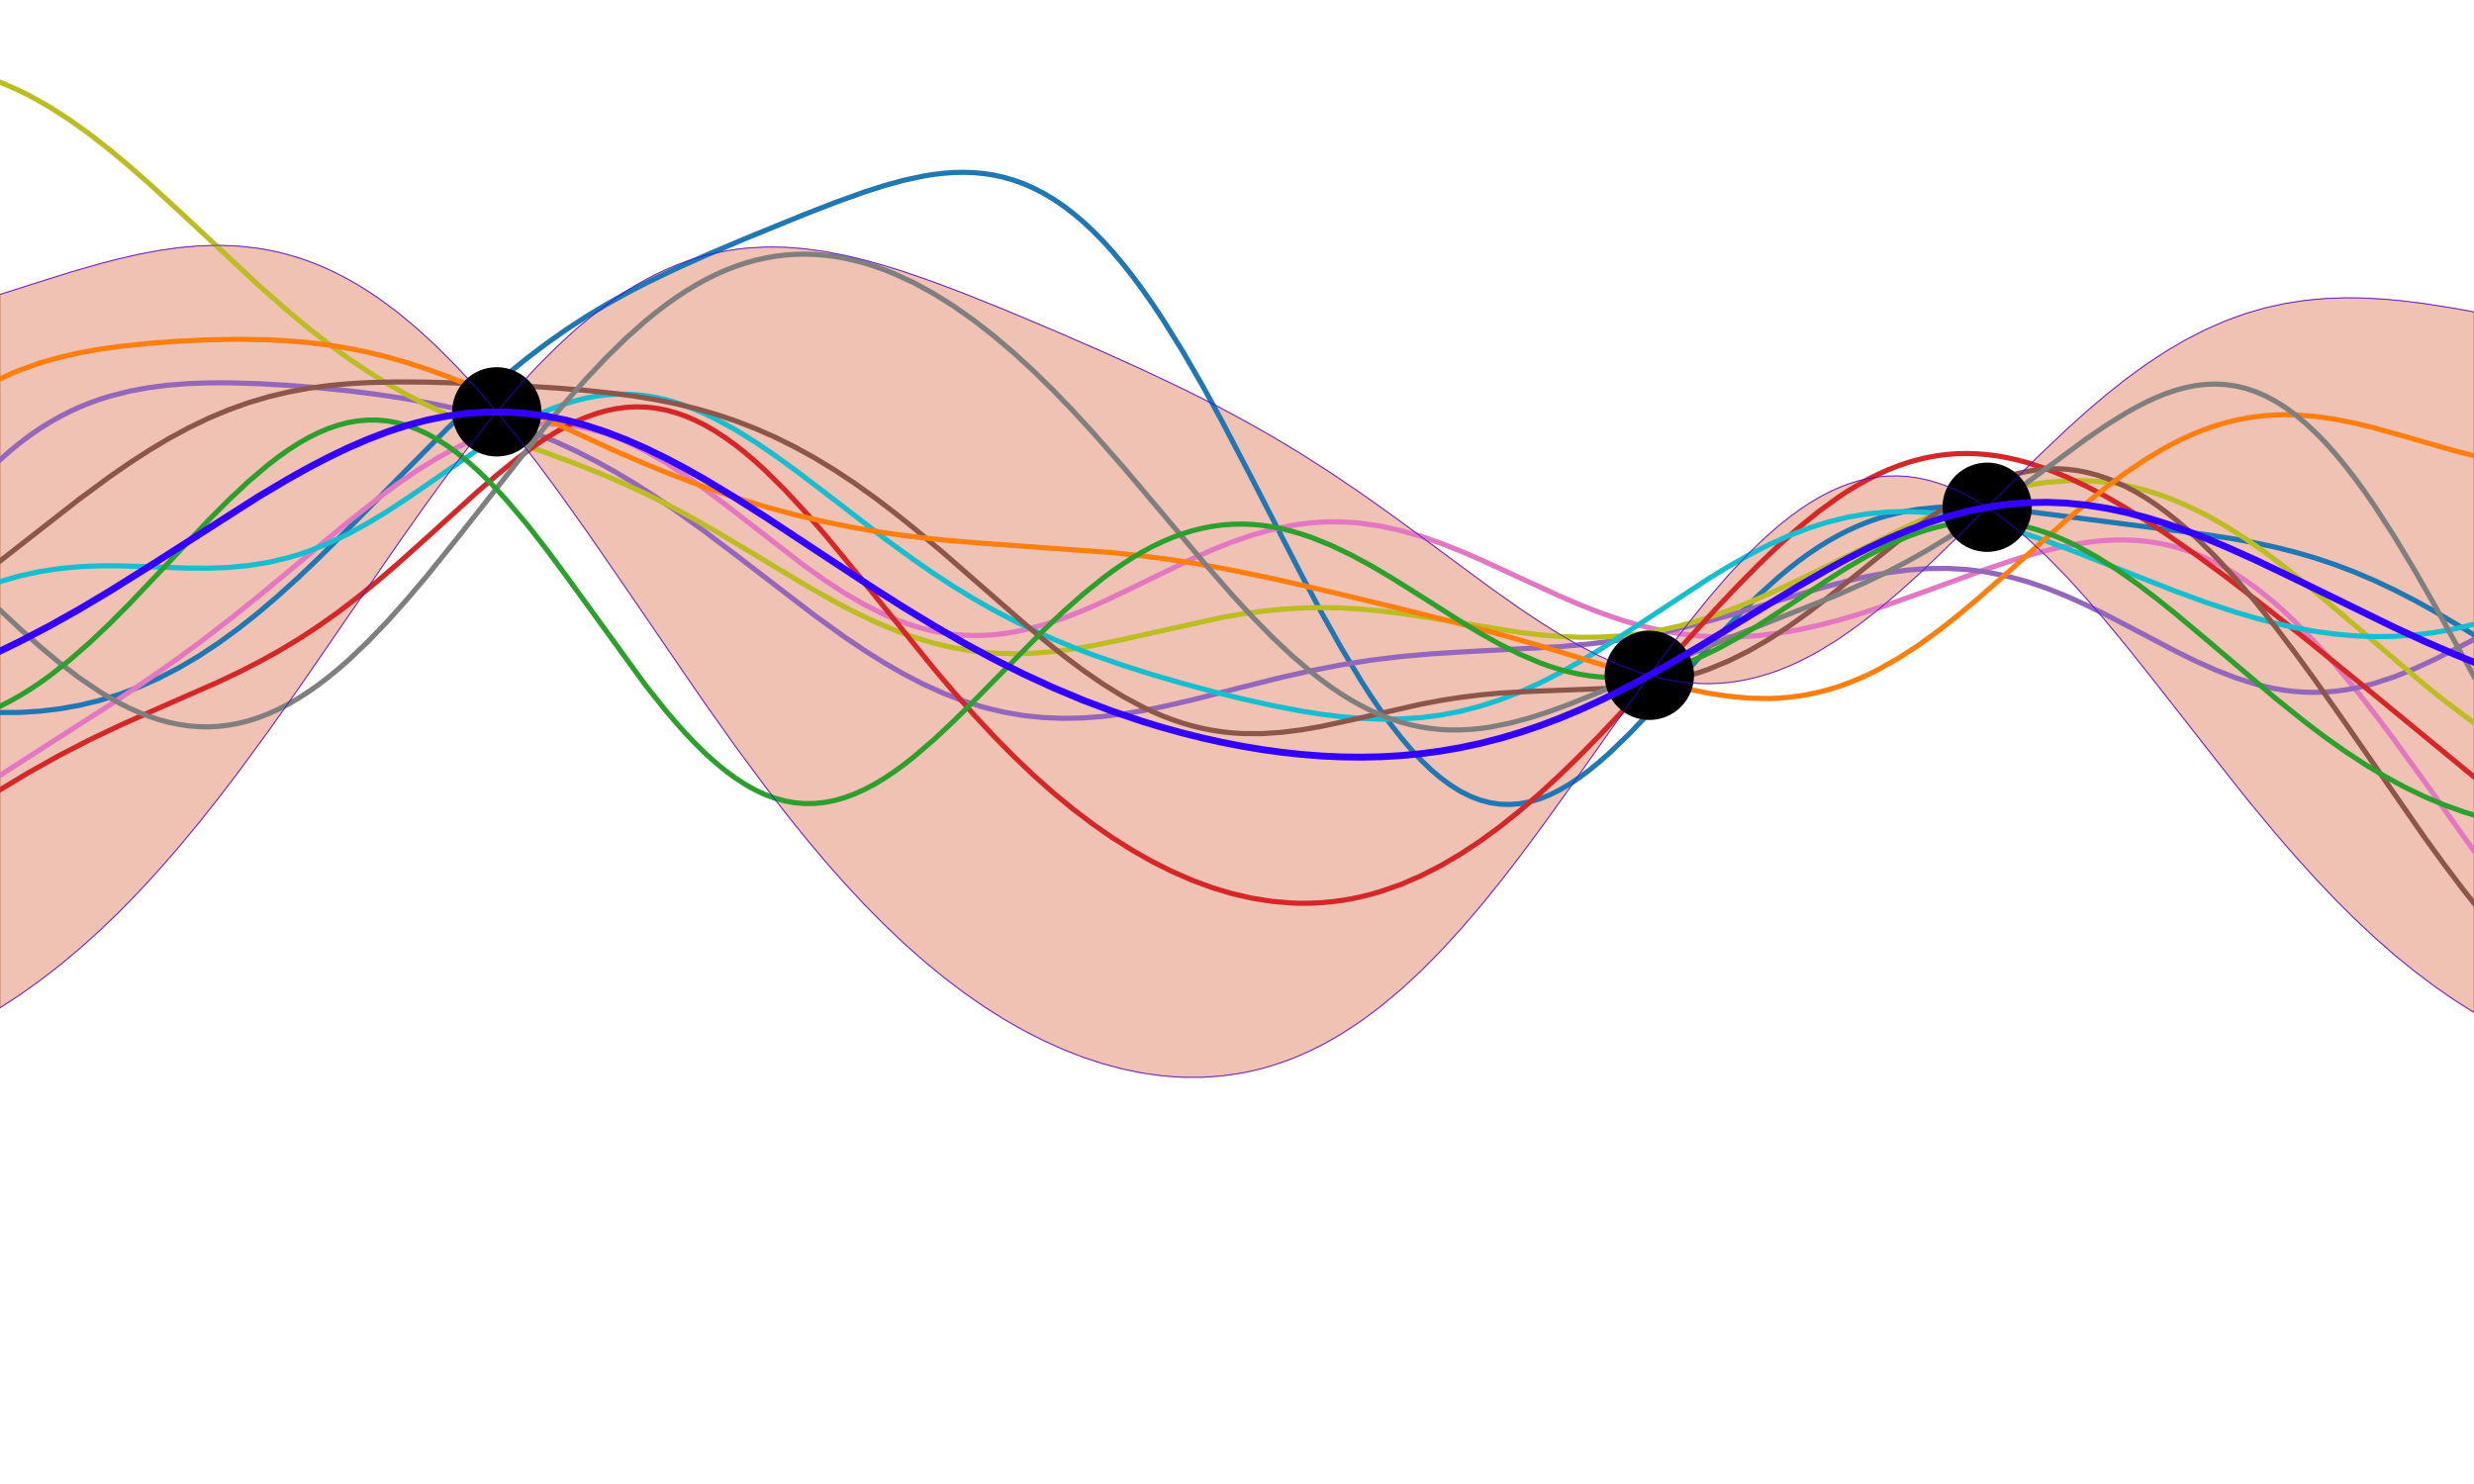 <?xml version="1.0" encoding="utf-8" standalone="no"?>
<!DOCTYPE svg PUBLIC "-//W3C//DTD SVG 1.1//EN"
  "http://www.w3.org/Graphics/SVG/1.1/DTD/svg11.dtd">
<!-- Created with matplotlib (http://matplotlib.org/) -->
<svg height="432pt" version="1.1" viewBox="0 0 720 432" width="720pt" xmlns="http://www.w3.org/2000/svg" xmlns:xlink="http://www.w3.org/1999/xlink">
 <defs>
  <style type="text/css">
*{stroke-linecap:butt;stroke-linejoin:round;}
  </style>
 </defs>
 <g id="figure_1">
  <g id="patch_1">
   <path d="M 0 432 
L 720 432 
L 720 0 
L 0 0 
z
" style="fill:none;"/>
  </g>
  <g id="axes_1">
   <g id="patch_2">
    <path clip-path="url(#p3a3c298493)" d="M 0 85.715 
L 2.892 84.787 
L 5.783 83.858 
L 8.675 82.93 
L 11.566 82.007 
L 14.458 81.093 
L 17.349 80.193 
L 20.241 79.31 
L 23.133 78.449 
L 26.024 77.614 
L 28.916 76.81 
L 31.807 76.042 
L 34.699 75.314 
L 37.59 74.632 
L 40.482 74.001 
L 43.373 73.427 
L 46.265 72.913 
L 49.157 72.467 
L 52.048 72.092 
L 54.94 71.794 
L 57.831 71.578 
L 60.723 71.45 
L 63.614 71.414 
L 66.506 71.476 
L 69.398 71.639 
L 72.289 71.908 
L 75.181 72.287 
L 78.072 72.782 
L 80.964 73.394 
L 83.855 74.129 
L 86.747 74.988 
L 89.639 75.975 
L 92.53 77.092 
L 95.422 78.341 
L 98.313 79.725 
L 101.205 81.244 
L 104.096 82.899 
L 106.988 84.692 
L 109.88 86.621 
L 112.771 88.687 
L 115.663 90.888 
L 118.554 93.225 
L 121.446 95.694 
L 124.337 98.294 
L 127.229 101.022 
L 130.12 103.876 
L 133.012 106.851 
L 135.904 109.945 
L 138.795 113.153 
L 141.687 116.47 
L 144.578 119.892 
L 147.47 116.476 
L 150.361 113.165 
L 153.253 109.963 
L 156.145 106.875 
L 159.036 103.906 
L 161.928 101.06 
L 164.819 98.339 
L 167.711 95.747 
L 170.602 93.286 
L 173.494 90.959 
L 176.386 88.767 
L 179.277 86.712 
L 182.169 84.794 
L 185.06 83.014 
L 187.952 81.372 
L 190.843 79.868 
L 193.735 78.501 
L 196.627 77.269 
L 199.518 76.172 
L 202.41 75.206 
L 205.301 74.37 
L 208.193 73.661 
L 211.084 73.077 
L 213.976 72.613 
L 216.867 72.266 
L 219.759 72.033 
L 222.651 71.909 
L 225.542 71.89 
L 228.434 71.972 
L 231.325 72.151 
L 234.217 72.421 
L 237.108 72.779 
L 240 73.218 
L 242.892 73.735 
L 245.783 74.324 
L 248.675 74.981 
L 251.566 75.701 
L 254.458 76.479 
L 257.349 77.311 
L 260.241 78.192 
L 263.133 79.118 
L 266.024 80.085 
L 268.916 81.089 
L 271.807 82.126 
L 274.699 83.192 
L 277.59 84.285 
L 280.482 85.401 
L 283.373 86.537 
L 286.265 87.692 
L 289.157 88.862 
L 292.048 90.046 
L 294.94 91.242 
L 297.831 92.449 
L 300.723 93.665 
L 303.614 94.891 
L 306.506 96.124 
L 309.398 97.366 
L 312.289 98.616 
L 315.181 99.874 
L 318.072 101.142 
L 320.964 102.418 
L 323.855 103.706 
L 326.747 105.005 
L 329.639 106.317 
L 332.53 107.644 
L 335.422 108.987 
L 338.313 110.347 
L 341.205 111.727 
L 344.096 113.128 
L 346.988 114.552 
L 349.88 116.001 
L 352.771 117.477 
L 355.663 118.981 
L 358.554 120.516 
L 361.446 122.082 
L 364.337 123.681 
L 367.229 125.314 
L 370.12 126.983 
L 373.012 128.687 
L 375.904 130.429 
L 378.795 132.207 
L 381.687 134.023 
L 384.578 135.875 
L 387.47 137.764 
L 390.361 139.688 
L 393.253 141.646 
L 396.145 143.637 
L 399.036 145.659 
L 401.928 147.708 
L 404.819 149.784 
L 407.711 151.881 
L 410.602 153.998 
L 413.494 156.13 
L 416.386 158.273 
L 419.277 160.423 
L 422.169 162.574 
L 425.06 164.722 
L 427.952 166.861 
L 430.843 168.986 
L 433.735 171.09 
L 436.627 173.167 
L 439.518 175.212 
L 442.41 177.216 
L 445.301 179.174 
L 448.193 181.079 
L 451.084 182.923 
L 453.976 184.701 
L 456.867 186.405 
L 459.759 188.028 
L 462.651 189.564 
L 465.542 191.005 
L 468.434 192.347 
L 471.325 193.581 
L 474.217 194.703 
L 477.108 195.707 
L 480 196.587 
L 482.892 192.621 
L 485.783 188.719 
L 488.675 184.893 
L 491.566 181.154 
L 494.458 177.512 
L 497.349 173.978 
L 500.241 170.562 
L 503.133 167.275 
L 506.024 164.126 
L 508.916 161.124 
L 511.807 158.278 
L 514.699 155.597 
L 517.59 153.089 
L 520.482 150.761 
L 523.373 148.62 
L 526.265 146.672 
L 529.157 144.923 
L 532.048 143.378 
L 534.94 142.042 
L 537.831 140.917 
L 540.723 140.006 
L 543.614 139.313 
L 546.506 138.837 
L 549.398 138.58 
L 552.289 138.542 
L 555.181 138.721 
L 558.072 139.117 
L 560.964 139.727 
L 563.855 140.547 
L 566.747 141.575 
L 569.639 142.806 
L 572.53 144.234 
L 575.422 145.855 
L 578.313 147.662 
L 581.205 144.749 
L 584.096 141.841 
L 586.988 138.948 
L 589.88 136.078 
L 592.771 133.239 
L 595.663 130.439 
L 598.554 127.686 
L 601.446 124.987 
L 604.337 122.349 
L 607.229 119.778 
L 610.12 117.28 
L 613.012 114.861 
L 615.904 112.527 
L 618.795 110.281 
L 621.687 108.129 
L 624.578 106.074 
L 627.47 104.118 
L 630.361 102.265 
L 633.253 100.517 
L 636.145 98.875 
L 639.036 97.342 
L 641.928 95.916 
L 644.819 94.599 
L 647.711 93.391 
L 650.602 92.29 
L 653.494 91.295 
L 656.386 90.406 
L 659.277 89.619 
L 662.169 88.933 
L 665.06 88.345 
L 667.952 87.852 
L 670.843 87.451 
L 673.735 87.139 
L 676.627 86.911 
L 679.518 86.764 
L 682.41 86.694 
L 685.301 86.697 
L 688.193 86.768 
L 691.084 86.902 
L 693.976 87.096 
L 696.867 87.346 
L 699.759 87.645 
L 702.651 87.991 
L 705.542 88.379 
L 708.434 88.803 
L 711.325 89.262 
L 714.217 89.749 
L 717.108 90.261 
L 720 90.794 
L 720 294.743 
L 717.108 292.947 
L 714.217 291.069 
L 711.325 289.106 
L 708.434 287.057 
L 705.542 284.922 
L 702.651 282.698 
L 699.759 280.387 
L 696.867 277.986 
L 693.976 275.496 
L 691.084 272.918 
L 688.193 270.251 
L 685.301 267.497 
L 682.41 264.656 
L 679.518 261.731 
L 676.627 258.724 
L 673.735 255.636 
L 670.843 252.471 
L 667.952 249.231 
L 665.06 245.922 
L 662.169 242.546 
L 659.277 239.108 
L 656.386 235.613 
L 653.494 232.067 
L 650.602 228.476 
L 647.711 224.845 
L 644.819 221.182 
L 641.928 217.493 
L 639.036 213.787 
L 636.145 210.071 
L 633.253 206.352 
L 630.361 202.641 
L 627.47 198.944 
L 624.578 195.273 
L 621.687 191.635 
L 618.795 188.04 
L 615.904 184.499 
L 613.012 181.019 
L 610.12 177.613 
L 607.229 174.288 
L 604.337 171.056 
L 601.446 167.925 
L 598.554 164.906 
L 595.663 162.008 
L 592.771 159.24 
L 589.88 156.612 
L 586.988 154.131 
L 584.096 151.808 
L 581.205 149.649 
L 578.313 147.662 
L 575.422 150.573 
L 572.53 153.472 
L 569.639 156.35 
L 566.747 159.198 
L 563.855 162.008 
L 560.964 164.77 
L 558.072 167.475 
L 555.181 170.116 
L 552.289 172.683 
L 549.398 175.169 
L 546.506 177.565 
L 543.614 179.864 
L 540.723 182.058 
L 537.831 184.142 
L 534.94 186.108 
L 532.048 187.95 
L 529.157 189.664 
L 526.265 191.244 
L 523.373 192.686 
L 520.482 193.986 
L 517.59 195.141 
L 514.699 196.148 
L 511.807 197.006 
L 508.916 197.712 
L 506.024 198.267 
L 503.133 198.67 
L 500.241 198.921 
L 497.349 199.021 
L 494.458 198.972 
L 491.566 198.777 
L 488.675 198.437 
L 485.783 197.956 
L 482.892 197.338 
L 480 196.587 
L 477.108 200.607 
L 474.217 204.67 
L 471.325 208.764 
L 468.434 212.88 
L 465.542 217.006 
L 462.651 221.132 
L 459.759 225.247 
L 456.867 229.342 
L 453.976 233.407 
L 451.084 237.432 
L 448.193 241.409 
L 445.301 245.329 
L 442.41 249.184 
L 439.518 252.966 
L 436.627 256.668 
L 433.735 260.284 
L 430.843 263.806 
L 427.952 267.229 
L 425.06 270.547 
L 422.169 273.757 
L 419.277 276.854 
L 416.386 279.833 
L 413.494 282.692 
L 410.602 285.428 
L 407.711 288.038 
L 404.819 290.521 
L 401.928 292.875 
L 399.036 295.099 
L 396.145 297.193 
L 393.253 299.157 
L 390.361 300.989 
L 387.47 302.692 
L 384.578 304.265 
L 381.687 305.71 
L 378.795 307.028 
L 375.904 308.22 
L 373.012 309.288 
L 370.12 310.234 
L 367.229 311.06 
L 364.337 311.768 
L 361.446 312.361 
L 358.554 312.839 
L 355.663 313.206 
L 352.771 313.464 
L 349.88 313.615 
L 346.988 313.661 
L 344.096 313.604 
L 341.205 313.446 
L 338.313 313.189 
L 335.422 312.836 
L 332.53 312.386 
L 329.639 311.843 
L 326.747 311.207 
L 323.855 310.479 
L 320.964 309.661 
L 318.072 308.753 
L 315.181 307.756 
L 312.289 306.671 
L 309.398 305.498 
L 306.506 304.238 
L 303.614 302.889 
L 300.723 301.453 
L 297.831 299.93 
L 294.94 298.318 
L 292.048 296.618 
L 289.157 294.829 
L 286.265 292.951 
L 283.373 290.983 
L 280.482 288.925 
L 277.59 286.777 
L 274.699 284.537 
L 271.807 282.206 
L 268.916 279.783 
L 266.024 277.269 
L 263.133 274.662 
L 260.241 271.963 
L 257.349 269.173 
L 254.458 266.291 
L 251.566 263.319 
L 248.675 260.257 
L 245.783 257.106 
L 242.892 253.868 
L 240 250.544 
L 237.108 247.137 
L 234.217 243.648 
L 231.325 240.079 
L 228.434 236.435 
L 225.542 232.717 
L 222.651 228.929 
L 219.759 225.076 
L 216.867 221.161 
L 213.976 217.188 
L 211.084 213.162 
L 208.193 209.088 
L 205.301 204.971 
L 202.41 200.818 
L 199.518 196.633 
L 196.627 192.422 
L 193.735 188.192 
L 190.843 183.95 
L 187.952 179.701 
L 185.06 175.452 
L 182.169 171.211 
L 179.277 166.984 
L 176.386 162.779 
L 173.494 158.601 
L 170.602 154.459 
L 167.711 150.359 
L 164.819 146.308 
L 161.928 142.314 
L 159.036 138.382 
L 156.145 134.52 
L 153.253 130.734 
L 150.361 127.03 
L 147.47 123.414 
L 144.578 119.892 
L 141.687 123.408 
L 138.795 127.018 
L 135.904 130.716 
L 133.012 134.496 
L 130.12 138.352 
L 127.229 142.277 
L 124.337 146.264 
L 121.446 150.307 
L 118.554 154.399 
L 115.663 158.533 
L 112.771 162.701 
L 109.88 166.897 
L 106.988 171.113 
L 104.096 175.343 
L 101.205 179.579 
L 98.313 183.814 
L 95.422 188.042 
L 92.53 192.255 
L 89.639 196.449 
L 86.747 200.615 
L 83.855 204.749 
L 80.964 208.843 
L 78.072 212.894 
L 75.181 216.895 
L 72.289 220.841 
L 69.398 224.727 
L 66.506 228.55 
L 63.614 232.305 
L 60.723 235.988 
L 57.831 239.595 
L 54.94 243.124 
L 52.048 246.572 
L 49.157 249.936 
L 46.265 253.215 
L 43.373 256.405 
L 40.482 259.507 
L 37.59 262.518 
L 34.699 265.437 
L 31.807 268.265 
L 28.916 271 
L 26.024 273.643 
L 23.133 276.194 
L 20.241 278.653 
L 17.349 281.021 
L 14.458 283.299 
L 11.566 285.487 
L 8.675 287.588 
L 5.783 289.601 
L 2.892 291.53 
L 0 293.376 
z
" style="fill:#cc3300;opacity:0.3;stroke:#cc3300;stroke-linejoin:miter;stroke-width:0.5;"/>
   </g>
   <g id="line2d_1">
    <path clip-path="url(#p3a3c298493)" d="M 0 207.424 
L 5.783 207.386 
L 11.566 207.031 
L 17.349 206.345 
L 23.133 205.312 
L 28.916 203.916 
L 34.699 202.14 
L 40.482 199.97 
L 46.265 197.393 
L 52.048 194.401 
L 57.831 190.992 
L 63.614 187.172 
L 69.398 182.953 
L 75.181 178.359 
L 80.964 173.421 
L 86.747 168.177 
L 92.53 162.677 
L 101.205 154.068 
L 130.12 124.807 
L 135.904 119.311 
L 141.687 114.052 
L 147.47 109.067 
L 153.253 104.377 
L 159.036 99.997 
L 164.819 95.927 
L 170.602 92.158 
L 176.386 88.671 
L 182.169 85.44 
L 187.952 82.433 
L 196.627 78.259 
L 205.301 74.377 
L 216.867 69.468 
L 234.217 62.388 
L 242.892 59.013 
L 251.566 55.889 
L 257.349 54.038 
L 263.133 52.456 
L 268.916 51.222 
L 271.807 50.764 
L 274.699 50.427 
L 277.59 50.222 
L 280.482 50.162 
L 283.373 50.258 
L 286.265 50.522 
L 289.157 50.964 
L 292.048 51.596 
L 294.94 52.427 
L 297.831 53.468 
L 300.723 54.726 
L 303.614 56.211 
L 306.506 57.928 
L 309.398 59.883 
L 312.289 62.081 
L 315.181 64.525 
L 318.072 67.217 
L 320.964 70.156 
L 323.855 73.343 
L 326.747 76.773 
L 329.639 80.443 
L 332.53 84.346 
L 335.422 88.474 
L 338.313 92.818 
L 344.096 102.108 
L 349.88 112.108 
L 355.663 122.684 
L 364.337 139.289 
L 378.795 167.432 
L 384.578 178.288 
L 390.361 188.619 
L 396.145 198.238 
L 399.036 202.726 
L 401.928 206.973 
L 404.819 210.959 
L 407.711 214.668 
L 410.602 218.084 
L 413.494 221.195 
L 416.386 223.988 
L 419.277 226.454 
L 422.169 228.584 
L 425.06 230.375 
L 427.952 231.822 
L 430.843 232.925 
L 433.735 233.684 
L 436.627 234.103 
L 439.518 234.187 
L 442.41 233.944 
L 445.301 233.383 
L 448.193 232.516 
L 451.084 231.355 
L 453.976 229.917 
L 456.867 228.215 
L 459.759 226.27 
L 462.651 224.099 
L 465.542 221.723 
L 468.434 219.162 
L 474.217 213.573 
L 480 207.508 
L 488.675 197.911 
L 500.241 185.07 
L 506.024 178.973 
L 511.807 173.261 
L 517.59 168.034 
L 520.482 165.627 
L 523.373 163.367 
L 526.265 161.26 
L 529.157 159.309 
L 532.048 157.518 
L 534.94 155.886 
L 537.831 154.414 
L 540.723 153.1 
L 543.614 151.941 
L 546.506 150.932 
L 549.398 150.069 
L 552.289 149.345 
L 555.181 148.753 
L 558.072 148.286 
L 563.855 147.692 
L 569.639 147.494 
L 575.422 147.619 
L 581.205 147.992 
L 589.88 148.874 
L 601.446 150.351 
L 624.578 153.358 
L 641.928 155.614 
L 650.602 156.969 
L 656.386 158.038 
L 662.169 159.282 
L 667.952 160.732 
L 673.735 162.416 
L 679.518 164.354 
L 685.301 166.556 
L 691.084 169.024 
L 696.867 171.753 
L 702.651 174.726 
L 708.434 177.918 
L 717.108 183.049 
L 720 184.832 
L 720 184.832 
" style="fill:none;stroke:#1f77b4;stroke-linecap:square;stroke-width:1.5;"/>
   </g>
   <g id="line2d_2">
    <path clip-path="url(#p3a3c298493)" d="M 0 225.71 
L 14.458 216.425 
L 31.807 205.312 
L 40.482 199.553 
L 49.157 193.544 
L 57.831 187.225 
L 66.506 180.577 
L 75.181 173.628 
L 86.747 164.042 
L 101.205 152.036 
L 109.88 145.178 
L 115.663 140.896 
L 121.446 136.931 
L 127.229 133.356 
L 133.012 130.241 
L 135.904 128.877 
L 138.795 127.651 
L 141.687 126.57 
L 144.578 125.64 
L 147.47 124.866 
L 150.361 124.253 
L 153.253 123.805 
L 156.145 123.525 
L 159.036 123.414 
L 161.928 123.473 
L 164.819 123.703 
L 167.711 124.102 
L 170.602 124.669 
L 173.494 125.4 
L 176.386 126.292 
L 179.277 127.339 
L 182.169 128.537 
L 185.06 129.877 
L 187.952 131.353 
L 193.735 134.678 
L 199.518 138.434 
L 205.301 142.535 
L 211.084 146.886 
L 234.217 164.782 
L 240 168.88 
L 245.783 172.647 
L 251.566 176.005 
L 257.349 178.892 
L 260.241 180.141 
L 263.133 181.254 
L 266.024 182.228 
L 268.916 183.057 
L 271.807 183.741 
L 274.699 184.278 
L 277.59 184.668 
L 280.482 184.911 
L 283.373 185.008 
L 286.265 184.962 
L 289.157 184.777 
L 292.048 184.456 
L 294.94 184.004 
L 297.831 183.427 
L 303.614 181.924 
L 309.398 180.006 
L 315.181 177.742 
L 320.964 175.206 
L 329.639 171.07 
L 346.988 162.642 
L 352.771 160.087 
L 358.554 157.782 
L 364.337 155.792 
L 370.12 154.172 
L 375.904 152.964 
L 378.795 152.525 
L 381.687 152.2 
L 384.578 151.992 
L 387.47 151.9 
L 390.361 151.926 
L 393.253 152.068 
L 396.145 152.327 
L 401.928 153.18 
L 407.711 154.458 
L 413.494 156.123 
L 419.277 158.125 
L 425.06 160.404 
L 430.843 162.896 
L 442.41 168.232 
L 453.976 173.548 
L 459.759 176.025 
L 465.542 178.298 
L 471.325 180.316 
L 477.108 182.036 
L 482.892 183.426 
L 488.675 184.465 
L 494.458 185.142 
L 500.241 185.455 
L 506.024 185.413 
L 511.807 185.029 
L 517.59 184.326 
L 523.373 183.33 
L 529.157 182.069 
L 534.94 180.577 
L 540.723 178.886 
L 549.398 176.055 
L 560.964 171.92 
L 578.313 165.588 
L 586.988 162.693 
L 592.771 160.983 
L 598.554 159.516 
L 604.337 158.354 
L 610.12 157.559 
L 613.012 157.32 
L 615.904 157.196 
L 618.795 157.195 
L 621.687 157.324 
L 624.578 157.591 
L 627.47 158.002 
L 630.361 158.562 
L 633.253 159.279 
L 636.145 160.156 
L 639.036 161.198 
L 641.928 162.408 
L 644.819 163.79 
L 647.711 165.344 
L 650.602 167.071 
L 653.494 168.972 
L 656.386 171.046 
L 659.277 173.291 
L 662.169 175.703 
L 665.06 178.28 
L 667.952 181.015 
L 673.735 186.939 
L 679.518 193.418 
L 685.301 200.386 
L 691.084 207.763 
L 696.867 215.464 
L 705.542 227.429 
L 720 247.73 
L 720 247.73 
" style="fill:none;stroke:#e377c2;stroke-linecap:square;stroke-width:1.5;"/>
   </g>
   <g id="line2d_3">
    <path clip-path="url(#p3a3c298493)" d="M 0 133.864 
L 2.892 131.303 
L 5.783 128.939 
L 8.675 126.766 
L 11.566 124.776 
L 14.458 122.964 
L 17.349 121.322 
L 20.241 119.842 
L 23.133 118.516 
L 26.024 117.336 
L 28.916 116.292 
L 31.807 115.376 
L 37.59 113.895 
L 43.373 112.825 
L 49.157 112.1 
L 54.94 111.662 
L 60.723 111.457 
L 66.506 111.44 
L 75.181 111.686 
L 83.855 112.181 
L 92.53 112.873 
L 101.205 113.749 
L 109.88 114.826 
L 118.554 116.146 
L 127.229 117.769 
L 133.012 119.054 
L 138.795 120.526 
L 144.578 122.206 
L 150.361 124.113 
L 156.145 126.264 
L 161.928 128.673 
L 167.711 131.347 
L 173.494 134.291 
L 179.277 137.502 
L 185.06 140.972 
L 190.843 144.685 
L 196.627 148.619 
L 205.301 154.868 
L 213.976 161.422 
L 237.108 179.17 
L 245.783 185.419 
L 251.566 189.32 
L 257.349 192.954 
L 263.133 196.278 
L 268.916 199.258 
L 274.699 201.865 
L 280.482 204.08 
L 286.265 205.89 
L 292.048 207.29 
L 297.831 208.286 
L 303.614 208.888 
L 309.398 209.117 
L 315.181 208.997 
L 320.964 208.561 
L 326.747 207.845 
L 332.53 206.889 
L 338.313 205.737 
L 346.988 203.737 
L 361.446 200.057 
L 373.012 197.171 
L 381.687 195.22 
L 390.361 193.54 
L 399.036 192.173 
L 407.711 191.123 
L 416.386 190.356 
L 425.06 189.805 
L 453.976 188.241 
L 462.651 187.435 
L 468.434 186.727 
L 474.217 185.862 
L 480 184.832 
L 485.783 183.636 
L 494.458 181.55 
L 503.133 179.168 
L 514.699 175.703 
L 529.157 171.374 
L 537.831 169.071 
L 543.614 167.769 
L 549.398 166.711 
L 555.181 165.947 
L 560.964 165.518 
L 566.747 165.459 
L 572.53 165.798 
L 578.313 166.549 
L 584.096 167.717 
L 589.88 169.293 
L 595.663 171.254 
L 601.446 173.562 
L 607.229 176.166 
L 613.012 179.004 
L 621.687 183.53 
L 633.253 189.608 
L 639.036 192.455 
L 644.819 195.049 
L 650.602 197.303 
L 656.386 199.138 
L 659.277 199.877 
L 662.169 200.488 
L 665.06 200.966 
L 667.952 201.305 
L 670.843 201.502 
L 673.735 201.556 
L 676.627 201.466 
L 679.518 201.231 
L 682.41 200.855 
L 685.301 200.339 
L 688.193 199.69 
L 691.084 198.912 
L 696.867 197.001 
L 702.651 194.675 
L 708.434 192.021 
L 717.108 187.644 
L 720 186.133 
L 720 186.133 
" style="fill:none;stroke:#9467bd;stroke-linecap:square;stroke-width:1.5;"/>
   </g>
   <g id="line2d_4">
    <path clip-path="url(#p3a3c298493)" d="M 0 23.949 
L 2.892 25.13 
L 5.783 26.444 
L 8.675 27.888 
L 14.458 31.147 
L 20.241 34.868 
L 26.024 39.007 
L 31.807 43.514 
L 37.59 48.334 
L 43.373 53.407 
L 52.048 61.356 
L 75.181 82.963 
L 83.855 90.61 
L 89.639 95.423 
L 95.422 99.962 
L 101.205 104.197 
L 106.988 108.112 
L 112.771 111.703 
L 118.554 114.976 
L 124.337 117.952 
L 130.12 120.66 
L 135.904 123.142 
L 144.578 126.546 
L 159.036 131.826 
L 167.711 135.06 
L 176.386 138.542 
L 182.169 141.057 
L 187.952 143.753 
L 193.735 146.636 
L 199.518 149.701 
L 208.193 154.599 
L 219.759 161.51 
L 234.217 170.214 
L 242.892 175.128 
L 248.675 178.155 
L 254.458 180.921 
L 260.241 183.38 
L 266.024 185.496 
L 271.807 187.24 
L 277.59 188.594 
L 283.373 189.552 
L 289.157 190.119 
L 294.94 190.31 
L 300.723 190.149 
L 306.506 189.671 
L 312.289 188.917 
L 318.072 187.935 
L 326.747 186.149 
L 355.663 179.729 
L 361.446 178.737 
L 367.229 177.934 
L 373.012 177.345 
L 378.795 176.987 
L 384.578 176.867 
L 390.361 176.982 
L 396.145 177.32 
L 401.928 177.86 
L 407.711 178.573 
L 416.386 179.887 
L 442.41 184.12 
L 448.193 184.797 
L 453.976 185.275 
L 459.759 185.513 
L 465.542 185.479 
L 471.325 185.147 
L 477.108 184.501 
L 482.892 183.532 
L 488.675 182.243 
L 494.458 180.643 
L 500.241 178.752 
L 506.024 176.595 
L 511.807 174.206 
L 517.59 171.622 
L 526.265 167.473 
L 555.181 153.169 
L 560.964 150.571 
L 566.747 148.165 
L 572.53 145.992 
L 578.313 144.094 
L 584.096 142.509 
L 589.88 141.271 
L 595.663 140.416 
L 601.446 139.971 
L 604.337 139.912 
L 607.229 139.965 
L 610.12 140.132 
L 613.012 140.417 
L 615.904 140.821 
L 618.795 141.344 
L 621.687 141.989 
L 624.578 142.755 
L 627.47 143.643 
L 630.361 144.651 
L 636.145 147.025 
L 641.928 149.862 
L 647.711 153.137 
L 653.494 156.816 
L 659.277 160.857 
L 665.06 165.21 
L 670.843 169.818 
L 679.518 177.075 
L 705.542 199.275 
L 711.325 203.901 
L 717.108 208.302 
L 720 210.405 
L 720 210.405 
" style="fill:none;stroke:#bcbd22;stroke-linecap:square;stroke-width:1.5;"/>
   </g>
   <g id="line2d_5">
    <path clip-path="url(#p3a3c298493)" d="M 0 229.913 
L 8.675 224.706 
L 17.349 219.86 
L 26.024 215.391 
L 34.699 211.263 
L 43.373 207.387 
L 63.614 198.488 
L 69.398 195.74 
L 75.181 192.798 
L 80.964 189.613 
L 86.747 186.146 
L 92.53 182.37 
L 98.313 178.272 
L 104.096 173.857 
L 109.88 169.148 
L 115.663 164.187 
L 124.337 156.411 
L 138.795 143.288 
L 144.578 138.291 
L 150.361 133.614 
L 156.145 129.377 
L 159.036 127.46 
L 161.928 125.695 
L 164.819 124.096 
L 167.711 122.674 
L 170.602 121.442 
L 173.494 120.409 
L 176.386 119.584 
L 179.277 118.976 
L 182.169 118.59 
L 185.06 118.433 
L 187.952 118.507 
L 190.843 118.815 
L 193.735 119.358 
L 196.627 120.136 
L 199.518 121.146 
L 202.41 122.385 
L 205.301 123.848 
L 208.193 125.528 
L 211.084 127.419 
L 213.976 129.512 
L 216.867 131.797 
L 219.759 134.263 
L 222.651 136.898 
L 228.434 142.628 
L 234.217 148.881 
L 240 155.545 
L 248.675 166.062 
L 271.807 194.66 
L 277.59 201.461 
L 283.373 207.992 
L 289.157 214.212 
L 294.94 220.091 
L 300.723 225.609 
L 306.506 230.755 
L 312.289 235.525 
L 318.072 239.917 
L 323.855 243.933 
L 329.639 247.576 
L 335.422 250.846 
L 341.205 253.741 
L 346.988 256.259 
L 352.771 258.392 
L 358.554 260.131 
L 364.337 261.466 
L 370.12 262.383 
L 375.904 262.871 
L 378.795 262.951 
L 381.687 262.918 
L 384.578 262.773 
L 387.47 262.514 
L 390.361 262.14 
L 393.253 261.651 
L 396.145 261.045 
L 399.036 260.323 
L 401.928 259.484 
L 407.711 257.457 
L 413.494 254.966 
L 419.277 252.019 
L 425.06 248.625 
L 430.843 244.799 
L 436.627 240.559 
L 442.41 235.926 
L 448.193 230.927 
L 453.976 225.592 
L 459.759 219.958 
L 465.542 214.066 
L 474.217 204.849 
L 485.783 192.142 
L 500.241 176.308 
L 506.024 170.215 
L 511.807 164.368 
L 517.59 158.839 
L 523.373 153.695 
L 529.157 148.999 
L 534.94 144.805 
L 537.831 142.912 
L 540.723 141.161 
L 543.614 139.556 
L 546.506 138.102 
L 549.398 136.801 
L 552.289 135.655 
L 555.181 134.666 
L 558.072 133.834 
L 560.964 133.16 
L 563.855 132.642 
L 566.747 132.28 
L 569.639 132.072 
L 572.53 132.014 
L 575.422 132.104 
L 578.313 132.339 
L 581.205 132.713 
L 584.096 133.224 
L 586.988 133.865 
L 589.88 134.632 
L 595.663 136.52 
L 601.446 138.844 
L 607.229 141.556 
L 613.012 144.611 
L 618.795 147.963 
L 624.578 151.569 
L 630.361 155.393 
L 639.036 161.459 
L 647.711 167.839 
L 659.277 176.705 
L 670.843 185.866 
L 685.301 197.596 
L 720 226.157 
L 720 226.157 
" style="fill:none;stroke:#d62728;stroke-linecap:square;stroke-width:1.5;"/>
   </g>
   <g id="line2d_6">
    <path clip-path="url(#p3a3c298493)" d="M 0 169.292 
L 5.783 167.649 
L 11.566 166.391 
L 17.349 165.506 
L 23.133 164.965 
L 28.916 164.721 
L 34.699 164.714 
L 43.373 164.978 
L 54.94 165.386 
L 60.723 165.405 
L 66.506 165.183 
L 72.289 164.64 
L 78.072 163.712 
L 83.855 162.35 
L 86.747 161.496 
L 89.639 160.526 
L 95.422 158.233 
L 101.205 155.488 
L 106.988 152.33 
L 112.771 148.817 
L 118.554 145.03 
L 127.229 139.043 
L 138.795 131.064 
L 144.578 127.334 
L 150.361 123.926 
L 156.145 120.941 
L 159.036 119.636 
L 161.928 118.468 
L 164.819 117.448 
L 167.711 116.582 
L 170.602 115.876 
L 173.494 115.335 
L 176.386 114.964 
L 179.277 114.765 
L 182.169 114.738 
L 185.06 114.885 
L 187.952 115.203 
L 190.843 115.691 
L 193.735 116.345 
L 196.627 117.16 
L 199.518 118.131 
L 202.41 119.252 
L 205.301 120.514 
L 208.193 121.91 
L 213.976 125.07 
L 219.759 128.654 
L 225.542 132.582 
L 231.325 136.77 
L 240 143.357 
L 257.349 156.693 
L 266.024 163.02 
L 271.807 167.006 
L 277.59 170.773 
L 283.373 174.304 
L 289.157 177.591 
L 294.94 180.635 
L 300.723 183.445 
L 306.506 186.035 
L 312.289 188.424 
L 318.072 190.634 
L 326.747 193.662 
L 335.422 196.409 
L 344.096 198.933 
L 352.771 201.268 
L 361.446 203.417 
L 370.12 205.352 
L 378.795 207.011 
L 384.578 207.921 
L 390.361 208.639 
L 396.145 209.13 
L 401.928 209.359 
L 407.711 209.295 
L 413.494 208.905 
L 419.277 208.164 
L 425.06 207.052 
L 430.843 205.557 
L 436.627 203.678 
L 442.41 201.421 
L 448.193 198.804 
L 453.976 195.856 
L 459.759 192.616 
L 465.542 189.132 
L 474.217 183.573 
L 497.349 168.375 
L 503.133 164.863 
L 508.916 161.596 
L 514.699 158.628 
L 520.482 156.005 
L 526.265 153.766 
L 532.048 151.937 
L 537.831 150.535 
L 543.614 149.568 
L 549.398 149.032 
L 555.181 148.917 
L 560.964 149.201 
L 566.747 149.86 
L 572.53 150.86 
L 578.313 152.166 
L 584.096 153.739 
L 589.88 155.538 
L 595.663 157.521 
L 604.337 160.751 
L 618.795 166.485 
L 633.253 172.165 
L 641.928 175.335 
L 650.602 178.209 
L 656.386 179.916 
L 662.169 181.429 
L 667.952 182.724 
L 673.735 183.78 
L 679.518 184.577 
L 685.301 185.098 
L 691.084 185.325 
L 696.867 185.248 
L 702.651 184.853 
L 708.434 184.137 
L 714.217 183.095 
L 720 181.73 
L 720 181.73 
" style="fill:none;stroke:#17becf;stroke-linecap:square;stroke-width:1.5;"/>
   </g>
   <g id="line2d_7">
    <path clip-path="url(#p3a3c298493)" d="M 0 163.32 
L 23.133 145.252 
L 31.807 138.861 
L 37.59 134.855 
L 43.373 131.105 
L 49.157 127.649 
L 54.94 124.518 
L 60.723 121.734 
L 66.506 119.306 
L 72.289 117.238 
L 78.072 115.521 
L 83.855 114.138 
L 89.639 113.065 
L 95.422 112.271 
L 101.205 111.722 
L 106.988 111.381 
L 115.663 111.178 
L 124.337 111.242 
L 135.904 111.584 
L 150.361 112.249 
L 161.928 112.96 
L 170.602 113.661 
L 179.277 114.59 
L 185.06 115.382 
L 190.843 116.346 
L 196.627 117.51 
L 202.41 118.905 
L 208.193 120.556 
L 213.976 122.487 
L 219.759 124.716 
L 225.542 127.258 
L 231.325 130.123 
L 237.108 133.314 
L 242.892 136.827 
L 248.675 140.653 
L 254.458 144.774 
L 260.241 149.166 
L 266.024 153.793 
L 274.699 161.086 
L 286.265 171.192 
L 297.831 181.273 
L 303.614 186.13 
L 309.398 190.768 
L 315.181 195.116 
L 320.964 199.108 
L 326.747 202.684 
L 332.53 205.794 
L 335.422 207.161 
L 338.313 208.4 
L 341.205 209.505 
L 344.096 210.477 
L 346.988 211.315 
L 349.88 212.018 
L 352.771 212.588 
L 355.663 213.028 
L 358.554 213.341 
L 361.446 213.532 
L 367.229 213.567 
L 373.012 213.187 
L 378.795 212.456 
L 384.578 211.448 
L 393.253 209.59 
L 413.494 204.997 
L 419.277 203.91 
L 425.06 203.001 
L 430.843 202.285 
L 436.627 201.758 
L 445.301 201.272 
L 471.325 200.273 
L 477.108 199.673 
L 482.892 198.769 
L 488.675 197.493 
L 494.458 195.793 
L 497.349 194.773 
L 503.133 192.377 
L 508.916 189.504 
L 514.699 186.172 
L 520.482 182.416 
L 526.265 178.295 
L 532.048 173.885 
L 540.723 166.936 
L 552.289 157.619 
L 558.072 153.201 
L 563.855 149.1 
L 569.639 145.424 
L 572.53 143.778 
L 575.422 142.274 
L 578.313 140.924 
L 581.205 139.738 
L 584.096 138.723 
L 586.988 137.888 
L 589.88 137.239 
L 592.771 136.782 
L 595.663 136.521 
L 598.554 136.46 
L 601.446 136.601 
L 604.337 136.946 
L 607.229 137.496 
L 610.12 138.249 
L 613.012 139.206 
L 615.904 140.363 
L 618.795 141.719 
L 621.687 143.27 
L 624.578 145.011 
L 627.47 146.94 
L 630.361 149.05 
L 633.253 151.335 
L 636.145 153.791 
L 639.036 156.411 
L 644.819 162.116 
L 650.602 168.393 
L 656.386 175.183 
L 662.169 182.422 
L 667.952 190.044 
L 673.735 197.978 
L 682.41 210.3 
L 705.542 243.669 
L 711.325 251.645 
L 717.108 259.287 
L 720 262.954 
L 720 262.954 
" style="fill:none;stroke:#8c564b;stroke-linecap:square;stroke-width:1.5;"/>
   </g>
   <g id="line2d_8">
    <path clip-path="url(#p3a3c298493)" d="M 0 110.301 
L 2.892 108.958 
L 5.783 107.746 
L 11.566 105.679 
L 17.349 104.027 
L 23.133 102.718 
L 28.916 101.684 
L 34.699 100.867 
L 43.373 99.951 
L 52.048 99.315 
L 60.723 98.916 
L 69.398 98.765 
L 78.072 98.915 
L 83.855 99.219 
L 89.639 99.713 
L 95.422 100.419 
L 101.205 101.353 
L 106.988 102.526 
L 112.771 103.942 
L 118.554 105.595 
L 124.337 107.475 
L 130.12 109.562 
L 135.904 111.831 
L 144.578 115.509 
L 156.145 120.745 
L 179.277 131.359 
L 187.952 135.103 
L 196.627 138.619 
L 205.301 141.868 
L 213.976 144.829 
L 222.651 147.49 
L 231.325 149.844 
L 240 151.891 
L 248.675 153.635 
L 257.349 155.087 
L 266.024 156.267 
L 274.699 157.209 
L 286.265 158.176 
L 323.855 160.888 
L 332.53 161.83 
L 341.205 162.99 
L 349.88 164.376 
L 358.554 165.973 
L 370.12 168.376 
L 384.578 171.671 
L 407.711 177.237 
L 425.06 181.596 
L 436.627 184.69 
L 448.193 187.998 
L 462.651 192.401 
L 477.108 196.82 
L 485.783 199.236 
L 491.566 200.642 
L 497.349 201.815 
L 503.133 202.696 
L 508.916 203.223 
L 514.699 203.341 
L 517.59 203.23 
L 520.482 203 
L 523.373 202.644 
L 526.265 202.159 
L 529.157 201.542 
L 532.048 200.79 
L 534.94 199.902 
L 537.831 198.877 
L 540.723 197.715 
L 543.614 196.417 
L 546.506 194.986 
L 552.289 191.737 
L 558.072 188.004 
L 563.855 183.837 
L 569.639 179.3 
L 575.422 174.465 
L 584.096 166.838 
L 601.446 151.342 
L 607.229 146.437 
L 613.012 141.802 
L 618.795 137.511 
L 624.578 133.629 
L 630.361 130.209 
L 633.253 128.684 
L 636.145 127.29 
L 639.036 126.028 
L 641.928 124.901 
L 644.819 123.911 
L 647.711 123.057 
L 650.602 122.34 
L 653.494 121.758 
L 656.386 121.31 
L 659.277 120.992 
L 662.169 120.801 
L 665.06 120.733 
L 667.952 120.783 
L 673.735 121.211 
L 679.518 122.033 
L 685.301 123.183 
L 691.084 124.591 
L 699.759 127.015 
L 714.217 131.186 
L 720 132.655 
L 720 132.655 
" style="fill:none;stroke:#ff7f0e;stroke-linecap:square;stroke-width:1.5;"/>
   </g>
   <g id="line2d_9">
    <path clip-path="url(#p3a3c298493)" d="M 0 177.6 
L 5.783 183.004 
L 11.566 188.154 
L 17.349 192.968 
L 23.133 197.367 
L 28.916 201.281 
L 31.807 203.034 
L 34.699 204.643 
L 37.59 206.099 
L 40.482 207.397 
L 43.373 208.529 
L 46.265 209.491 
L 49.157 210.277 
L 52.048 210.883 
L 54.94 211.306 
L 57.831 211.541 
L 60.723 211.587 
L 63.614 211.441 
L 66.506 211.101 
L 69.398 210.567 
L 72.289 209.839 
L 75.181 208.918 
L 78.072 207.804 
L 80.964 206.5 
L 83.855 205.008 
L 86.747 203.332 
L 89.639 201.476 
L 92.53 199.444 
L 95.422 197.242 
L 98.313 194.876 
L 101.205 192.353 
L 106.988 186.867 
L 112.771 180.849 
L 118.554 174.375 
L 124.337 167.528 
L 133.012 156.749 
L 159.036 123.718 
L 164.819 116.826 
L 170.602 110.277 
L 176.386 104.141 
L 182.169 98.479 
L 187.952 93.343 
L 190.843 90.984 
L 193.735 88.772 
L 196.627 86.708 
L 199.518 84.796 
L 202.41 83.038 
L 205.301 81.436 
L 208.193 79.991 
L 211.084 78.703 
L 213.976 77.573 
L 216.867 76.599 
L 219.759 75.781 
L 222.651 75.119 
L 225.542 74.61 
L 228.434 74.252 
L 231.325 74.044 
L 234.217 73.984 
L 237.108 74.068 
L 240 74.296 
L 242.892 74.663 
L 245.783 75.169 
L 248.675 75.81 
L 251.566 76.583 
L 254.458 77.487 
L 257.349 78.519 
L 260.241 79.676 
L 266.024 82.36 
L 271.807 85.522 
L 277.59 89.146 
L 283.373 93.217 
L 289.157 97.719 
L 294.94 102.634 
L 300.723 107.94 
L 306.506 113.61 
L 312.289 119.613 
L 318.072 125.908 
L 326.747 135.791 
L 338.313 149.477 
L 349.88 163.206 
L 358.554 173.132 
L 364.337 179.412 
L 370.12 185.321 
L 375.904 190.781 
L 381.687 195.722 
L 384.578 197.978 
L 387.47 200.082 
L 390.361 202.029 
L 393.253 203.815 
L 396.145 205.436 
L 399.036 206.888 
L 401.928 208.172 
L 404.819 209.286 
L 407.711 210.23 
L 410.602 211.006 
L 413.494 211.617 
L 416.386 212.065 
L 419.277 212.356 
L 422.169 212.494 
L 425.06 212.486 
L 427.952 212.337 
L 430.843 212.056 
L 433.735 211.65 
L 439.518 210.497 
L 445.301 208.948 
L 451.084 207.077 
L 456.867 204.957 
L 465.542 201.459 
L 503.133 185.712 
L 534.94 173.1 
L 543.614 169.219 
L 549.398 166.405 
L 555.181 163.376 
L 560.964 160.113 
L 566.747 156.609 
L 572.53 152.869 
L 578.313 148.912 
L 586.988 142.654 
L 607.229 127.701 
L 613.012 123.757 
L 618.795 120.168 
L 621.687 118.546 
L 624.578 117.061 
L 627.47 115.729 
L 630.361 114.565 
L 633.253 113.586 
L 636.145 112.805 
L 639.036 112.238 
L 641.928 111.898 
L 644.819 111.798 
L 647.711 111.949 
L 650.602 112.361 
L 653.494 113.044 
L 656.386 114.003 
L 659.277 115.246 
L 662.169 116.775 
L 665.06 118.593 
L 667.952 120.7 
L 670.843 123.094 
L 673.735 125.771 
L 676.627 128.725 
L 679.518 131.948 
L 682.41 135.432 
L 685.301 139.163 
L 688.193 143.128 
L 691.084 147.313 
L 696.867 156.272 
L 702.651 165.888 
L 708.434 175.99 
L 720 196.919 
L 720 196.919 
" style="fill:none;stroke:#7f7f7f;stroke-linecap:square;stroke-width:1.5;"/>
   </g>
   <g id="line2d_10">
    <path clip-path="url(#p3a3c298493)" d="M 0 205.605 
L 2.892 204.134 
L 5.783 202.508 
L 8.675 200.73 
L 11.566 198.802 
L 14.458 196.731 
L 20.241 192.18 
L 26.024 187.132 
L 31.807 181.661 
L 37.59 175.852 
L 46.265 166.729 
L 60.723 151.405 
L 66.506 145.604 
L 72.289 140.186 
L 78.072 135.28 
L 80.964 133.057 
L 83.855 131.006 
L 86.747 129.143 
L 89.639 127.478 
L 92.53 126.025 
L 95.422 124.795 
L 98.313 123.797 
L 101.205 123.04 
L 104.096 122.532 
L 106.988 122.279 
L 109.88 122.287 
L 112.771 122.558 
L 115.663 123.095 
L 118.554 123.899 
L 121.446 124.968 
L 124.337 126.301 
L 127.229 127.893 
L 130.12 129.74 
L 133.012 131.833 
L 135.904 134.164 
L 138.795 136.724 
L 141.687 139.5 
L 144.578 142.481 
L 147.47 145.651 
L 153.253 152.498 
L 159.036 159.902 
L 164.819 167.711 
L 187.952 199.577 
L 193.735 206.827 
L 196.627 210.23 
L 199.518 213.46 
L 202.41 216.5 
L 205.301 219.334 
L 208.193 221.947 
L 211.084 224.326 
L 213.976 226.46 
L 216.867 228.338 
L 219.759 229.954 
L 222.651 231.299 
L 225.542 232.371 
L 228.434 233.166 
L 231.325 233.683 
L 234.217 233.924 
L 237.108 233.891 
L 240 233.589 
L 242.892 233.023 
L 245.783 232.203 
L 248.675 231.137 
L 251.566 229.835 
L 254.458 228.311 
L 257.349 226.577 
L 260.241 224.647 
L 263.133 222.537 
L 266.024 220.263 
L 271.807 215.289 
L 277.59 209.864 
L 283.373 204.128 
L 303.614 183.591 
L 309.398 178.108 
L 315.181 172.991 
L 320.964 168.327 
L 323.855 166.187 
L 326.747 164.186 
L 329.639 162.33 
L 332.53 160.625 
L 335.422 159.076 
L 338.313 157.687 
L 341.205 156.46 
L 344.096 155.4 
L 346.988 154.507 
L 349.88 153.782 
L 352.771 153.225 
L 355.663 152.836 
L 358.554 152.614 
L 361.446 152.556 
L 364.337 152.66 
L 367.229 152.923 
L 370.12 153.34 
L 373.012 153.908 
L 375.904 154.62 
L 378.795 155.472 
L 381.687 156.455 
L 387.47 158.79 
L 393.253 161.559 
L 399.036 164.69 
L 404.819 168.099 
L 413.494 173.538 
L 425.06 180.885 
L 430.843 184.374 
L 436.627 187.608 
L 442.41 190.495 
L 448.193 192.949 
L 451.084 193.991 
L 453.976 194.897 
L 456.867 195.662 
L 459.759 196.279 
L 462.651 196.743 
L 465.542 197.05 
L 468.434 197.198 
L 471.325 197.184 
L 474.217 197.009 
L 477.108 196.673 
L 480 196.178 
L 482.892 195.528 
L 485.783 194.727 
L 488.675 193.78 
L 491.566 192.695 
L 494.458 191.478 
L 500.241 188.687 
L 506.024 185.488 
L 511.807 181.974 
L 520.482 176.334 
L 532.048 168.701 
L 537.831 165.081 
L 543.614 161.732 
L 549.398 158.748 
L 555.181 156.212 
L 558.072 155.136 
L 560.964 154.197 
L 563.855 153.403 
L 566.747 152.759 
L 569.639 152.269 
L 572.53 151.939 
L 575.422 151.77 
L 578.313 151.764 
L 581.205 151.922 
L 584.096 152.244 
L 586.988 152.729 
L 589.88 153.375 
L 592.771 154.178 
L 595.663 155.136 
L 598.554 156.243 
L 601.446 157.495 
L 604.337 158.886 
L 610.12 162.056 
L 615.904 165.695 
L 621.687 169.737 
L 627.47 174.113 
L 633.253 178.746 
L 641.928 186.018 
L 662.169 203.225 
L 670.843 210.184 
L 676.627 214.552 
L 682.41 218.657 
L 688.193 222.465 
L 693.976 225.952 
L 699.759 229.097 
L 705.542 231.889 
L 711.325 234.32 
L 717.108 236.387 
L 720 237.284 
L 720 237.284 
" style="fill:none;stroke:#2ca02c;stroke-linecap:square;stroke-width:1.5;"/>
   </g>
   <g id="line2d_11">
    <defs>
     <path d="M 0 12.5 
C 3.315 12.5 6.495 11.183 8.839 8.839 
C 11.183 6.495 12.5 3.315 12.5 0 
C 12.5 -3.315 11.183 -6.495 8.839 -8.839 
C 6.495 -11.183 3.315 -12.5 0 -12.5 
C -3.315 -12.5 -6.495 -11.183 -8.839 -8.839 
C -11.183 -6.495 -12.5 -3.315 -12.5 0 
C -12.5 3.315 -11.183 6.495 -8.839 8.839 
C -6.495 11.183 -3.315 12.5 0 12.5 
z
" id="m94d96a7c2b" style="stroke:#000000;"/>
    </defs>
    <g clip-path="url(#p3a3c298493)">
     <use style="stroke:#000000;" x="144.578" xlink:href="#m94d96a7c2b" y="119.892"/>
     <use style="stroke:#000000;" x="480" xlink:href="#m94d96a7c2b" y="196.587"/>
     <use style="stroke:#000000;" x="578.313" xlink:href="#m94d96a7c2b" y="147.662"/>
    </g>
   </g>
   <g id="line2d_12">
    <path clip-path="url(#p3a3c298493)" d="M 0 189.546 
L 5.783 186.729 
L 14.458 182.196 
L 23.133 177.321 
L 31.807 172.153 
L 43.373 164.916 
L 75.181 144.591 
L 83.855 139.439 
L 89.639 136.212 
L 95.422 133.191 
L 101.205 130.411 
L 106.988 127.902 
L 112.771 125.694 
L 118.554 123.812 
L 124.337 122.279 
L 130.12 121.114 
L 135.904 120.331 
L 141.687 119.939 
L 147.47 119.945 
L 153.253 120.348 
L 159.036 121.144 
L 164.819 122.323 
L 170.602 123.872 
L 176.386 125.773 
L 182.169 128.003 
L 187.952 130.537 
L 193.735 133.347 
L 199.518 136.402 
L 205.301 139.671 
L 213.976 144.9 
L 222.651 150.419 
L 237.108 159.958 
L 254.458 171.385 
L 263.133 176.89 
L 271.807 182.166 
L 280.482 187.163 
L 289.157 191.845 
L 297.831 196.189 
L 306.506 200.181 
L 315.181 203.815 
L 323.855 207.092 
L 332.53 210.015 
L 338.313 211.768 
L 344.096 213.366 
L 349.88 214.808 
L 355.663 216.094 
L 361.446 217.221 
L 367.229 218.187 
L 373.012 218.988 
L 378.795 219.617 
L 384.578 220.07 
L 390.361 220.339 
L 396.145 220.415 
L 401.928 220.292 
L 407.711 219.96 
L 413.494 219.411 
L 419.277 218.638 
L 425.06 217.635 
L 430.843 216.396 
L 436.627 214.918 
L 442.41 213.2 
L 448.193 211.244 
L 453.976 209.054 
L 459.759 206.637 
L 465.542 204.006 
L 471.325 201.173 
L 477.108 198.157 
L 485.783 193.338 
L 494.458 188.242 
L 508.916 179.418 
L 523.373 170.653 
L 532.048 165.664 
L 537.831 162.529 
L 543.614 159.588 
L 549.398 156.875 
L 555.181 154.419 
L 560.964 152.248 
L 566.747 150.386 
L 572.53 148.853 
L 578.313 147.662 
L 584.096 146.825 
L 589.88 146.345 
L 595.663 146.224 
L 601.446 146.456 
L 607.229 147.033 
L 613.012 147.94 
L 618.795 149.161 
L 624.578 150.673 
L 630.361 152.453 
L 636.145 154.473 
L 641.928 156.705 
L 647.711 159.118 
L 656.386 163.009 
L 667.952 168.542 
L 696.867 182.666 
L 705.542 186.65 
L 714.217 190.409 
L 720 192.768 
L 720 192.768 
" style="fill:none;stroke:#3300ff;stroke-linecap:square;stroke-width:2;"/>
   </g>
   <g id="line2d_13">
    <path clip-path="url(#p3a3c298493)" d="M 0 85.715 
L 20.241 79.31 
L 28.916 76.81 
L 34.699 75.314 
L 40.482 74.001 
L 46.265 72.913 
L 52.048 72.092 
L 57.831 71.578 
L 63.614 71.414 
L 69.398 71.639 
L 75.181 72.287 
L 78.072 72.782 
L 80.964 73.394 
L 83.855 74.129 
L 86.747 74.988 
L 89.639 75.975 
L 92.53 77.092 
L 95.422 78.341 
L 98.313 79.725 
L 101.205 81.244 
L 104.096 82.899 
L 106.988 84.692 
L 109.88 86.621 
L 115.663 90.888 
L 121.446 95.694 
L 127.229 101.022 
L 133.012 106.851 
L 138.795 113.153 
L 144.578 119.892 
L 150.361 113.165 
L 156.145 106.875 
L 161.928 101.06 
L 167.711 95.747 
L 173.494 90.959 
L 179.277 86.712 
L 182.169 84.794 
L 185.06 83.014 
L 187.952 81.372 
L 190.843 79.868 
L 193.735 78.501 
L 196.627 77.269 
L 199.518 76.172 
L 202.41 75.206 
L 205.301 74.37 
L 208.193 73.661 
L 211.084 73.077 
L 213.976 72.613 
L 216.867 72.266 
L 222.651 71.909 
L 228.434 71.972 
L 234.217 72.421 
L 240 73.218 
L 245.783 74.324 
L 251.566 75.701 
L 257.349 77.311 
L 263.133 79.118 
L 271.807 82.126 
L 280.482 85.401 
L 292.048 90.046 
L 306.506 96.124 
L 320.964 102.418 
L 332.53 107.644 
L 344.096 113.128 
L 352.771 117.477 
L 361.446 122.082 
L 370.12 126.983 
L 378.795 132.207 
L 387.47 137.764 
L 396.145 143.637 
L 404.819 149.784 
L 416.386 158.273 
L 433.735 171.09 
L 442.41 177.216 
L 448.193 181.079 
L 453.976 184.701 
L 459.759 188.028 
L 465.542 191.005 
L 471.325 193.581 
L 477.108 195.707 
L 480 196.587 
L 485.783 188.719 
L 491.566 181.154 
L 497.349 173.978 
L 503.133 167.275 
L 508.916 161.124 
L 511.807 158.278 
L 514.699 155.597 
L 517.59 153.089 
L 520.482 150.761 
L 523.373 148.62 
L 526.265 146.672 
L 529.157 144.923 
L 532.048 143.378 
L 534.94 142.042 
L 537.831 140.917 
L 540.723 140.006 
L 543.614 139.313 
L 546.506 138.837 
L 549.398 138.58 
L 552.289 138.542 
L 555.181 138.721 
L 558.072 139.117 
L 560.964 139.727 
L 563.855 140.547 
L 566.747 141.575 
L 569.639 142.806 
L 572.53 144.234 
L 575.422 145.855 
L 578.313 147.662 
L 592.771 133.239 
L 601.446 124.987 
L 607.229 119.778 
L 613.012 114.861 
L 618.795 110.281 
L 624.578 106.074 
L 630.361 102.265 
L 636.145 98.875 
L 641.928 95.916 
L 647.711 93.391 
L 653.494 91.295 
L 659.277 89.619 
L 665.06 88.345 
L 670.843 87.451 
L 676.627 86.911 
L 682.41 86.694 
L 688.193 86.768 
L 693.976 87.096 
L 699.759 87.645 
L 705.542 88.379 
L 714.217 89.749 
L 720 90.794 
L 720 90.794 
" style="fill:none;stroke:#3300ff;stroke-linecap:square;stroke-width:0.2;"/>
   </g>
   <g id="line2d_14">
    <path clip-path="url(#p3a3c298493)" d="M 0 293.376 
L 5.783 289.601 
L 11.566 285.487 
L 17.349 281.021 
L 23.133 276.194 
L 28.916 271 
L 34.699 265.437 
L 40.482 259.507 
L 46.265 253.215 
L 52.048 246.572 
L 57.831 239.595 
L 63.614 232.305 
L 69.398 224.727 
L 78.072 212.894 
L 86.747 200.615 
L 98.313 183.814 
L 115.663 158.533 
L 124.337 146.264 
L 130.12 138.352 
L 135.904 130.716 
L 141.687 123.408 
L 144.578 119.892 
L 150.361 127.03 
L 156.145 134.52 
L 161.928 142.314 
L 170.602 154.459 
L 182.169 171.211 
L 205.301 204.971 
L 213.976 217.188 
L 222.651 228.929 
L 228.434 236.435 
L 234.217 243.648 
L 240 250.544 
L 245.783 257.106 
L 251.566 263.319 
L 257.349 269.173 
L 263.133 274.662 
L 268.916 279.783 
L 274.699 284.537 
L 280.482 288.925 
L 286.265 292.951 
L 292.048 296.618 
L 297.831 299.93 
L 303.614 302.889 
L 309.398 305.498 
L 315.181 307.756 
L 320.964 309.661 
L 326.747 311.207 
L 332.53 312.386 
L 338.313 313.189 
L 344.096 313.604 
L 349.88 313.615 
L 355.663 313.206 
L 361.446 312.361 
L 364.337 311.768 
L 367.229 311.06 
L 370.12 310.234 
L 373.012 309.288 
L 375.904 308.22 
L 378.795 307.028 
L 381.687 305.71 
L 384.578 304.265 
L 387.47 302.692 
L 390.361 300.989 
L 396.145 297.193 
L 401.928 292.875 
L 407.711 288.038 
L 413.494 282.692 
L 419.277 276.854 
L 425.06 270.547 
L 430.843 263.806 
L 436.627 256.668 
L 442.41 249.184 
L 448.193 241.409 
L 456.867 229.342 
L 480 196.587 
L 482.892 197.338 
L 485.783 197.956 
L 488.675 198.437 
L 491.566 198.777 
L 494.458 198.972 
L 497.349 199.021 
L 500.241 198.921 
L 503.133 198.67 
L 506.024 198.267 
L 508.916 197.712 
L 511.807 197.006 
L 514.699 196.148 
L 517.59 195.141 
L 520.482 193.986 
L 523.373 192.686 
L 526.265 191.244 
L 529.157 189.664 
L 534.94 186.108 
L 540.723 182.058 
L 546.506 177.565 
L 552.289 172.683 
L 558.072 167.475 
L 563.855 162.008 
L 572.53 153.472 
L 578.313 147.662 
L 581.205 149.649 
L 584.096 151.808 
L 586.988 154.131 
L 589.88 156.612 
L 595.663 162.008 
L 601.446 167.925 
L 607.229 174.288 
L 613.012 181.019 
L 618.795 188.04 
L 627.47 198.944 
L 653.494 232.067 
L 662.169 242.546 
L 667.952 249.231 
L 673.735 255.636 
L 679.518 261.731 
L 685.301 267.497 
L 691.084 272.918 
L 696.867 277.986 
L 702.651 282.698 
L 708.434 287.057 
L 714.217 291.069 
L 720 294.743 
L 720 294.743 
" style="fill:none;stroke:#3300ff;stroke-linecap:square;stroke-width:0.2;"/>
   </g>
  </g>
 </g>
 <defs>
  <clipPath id="p3a3c298493">
   <rect height="432" width="720" x="0" y="0"/>
  </clipPath>
 </defs>
</svg>
